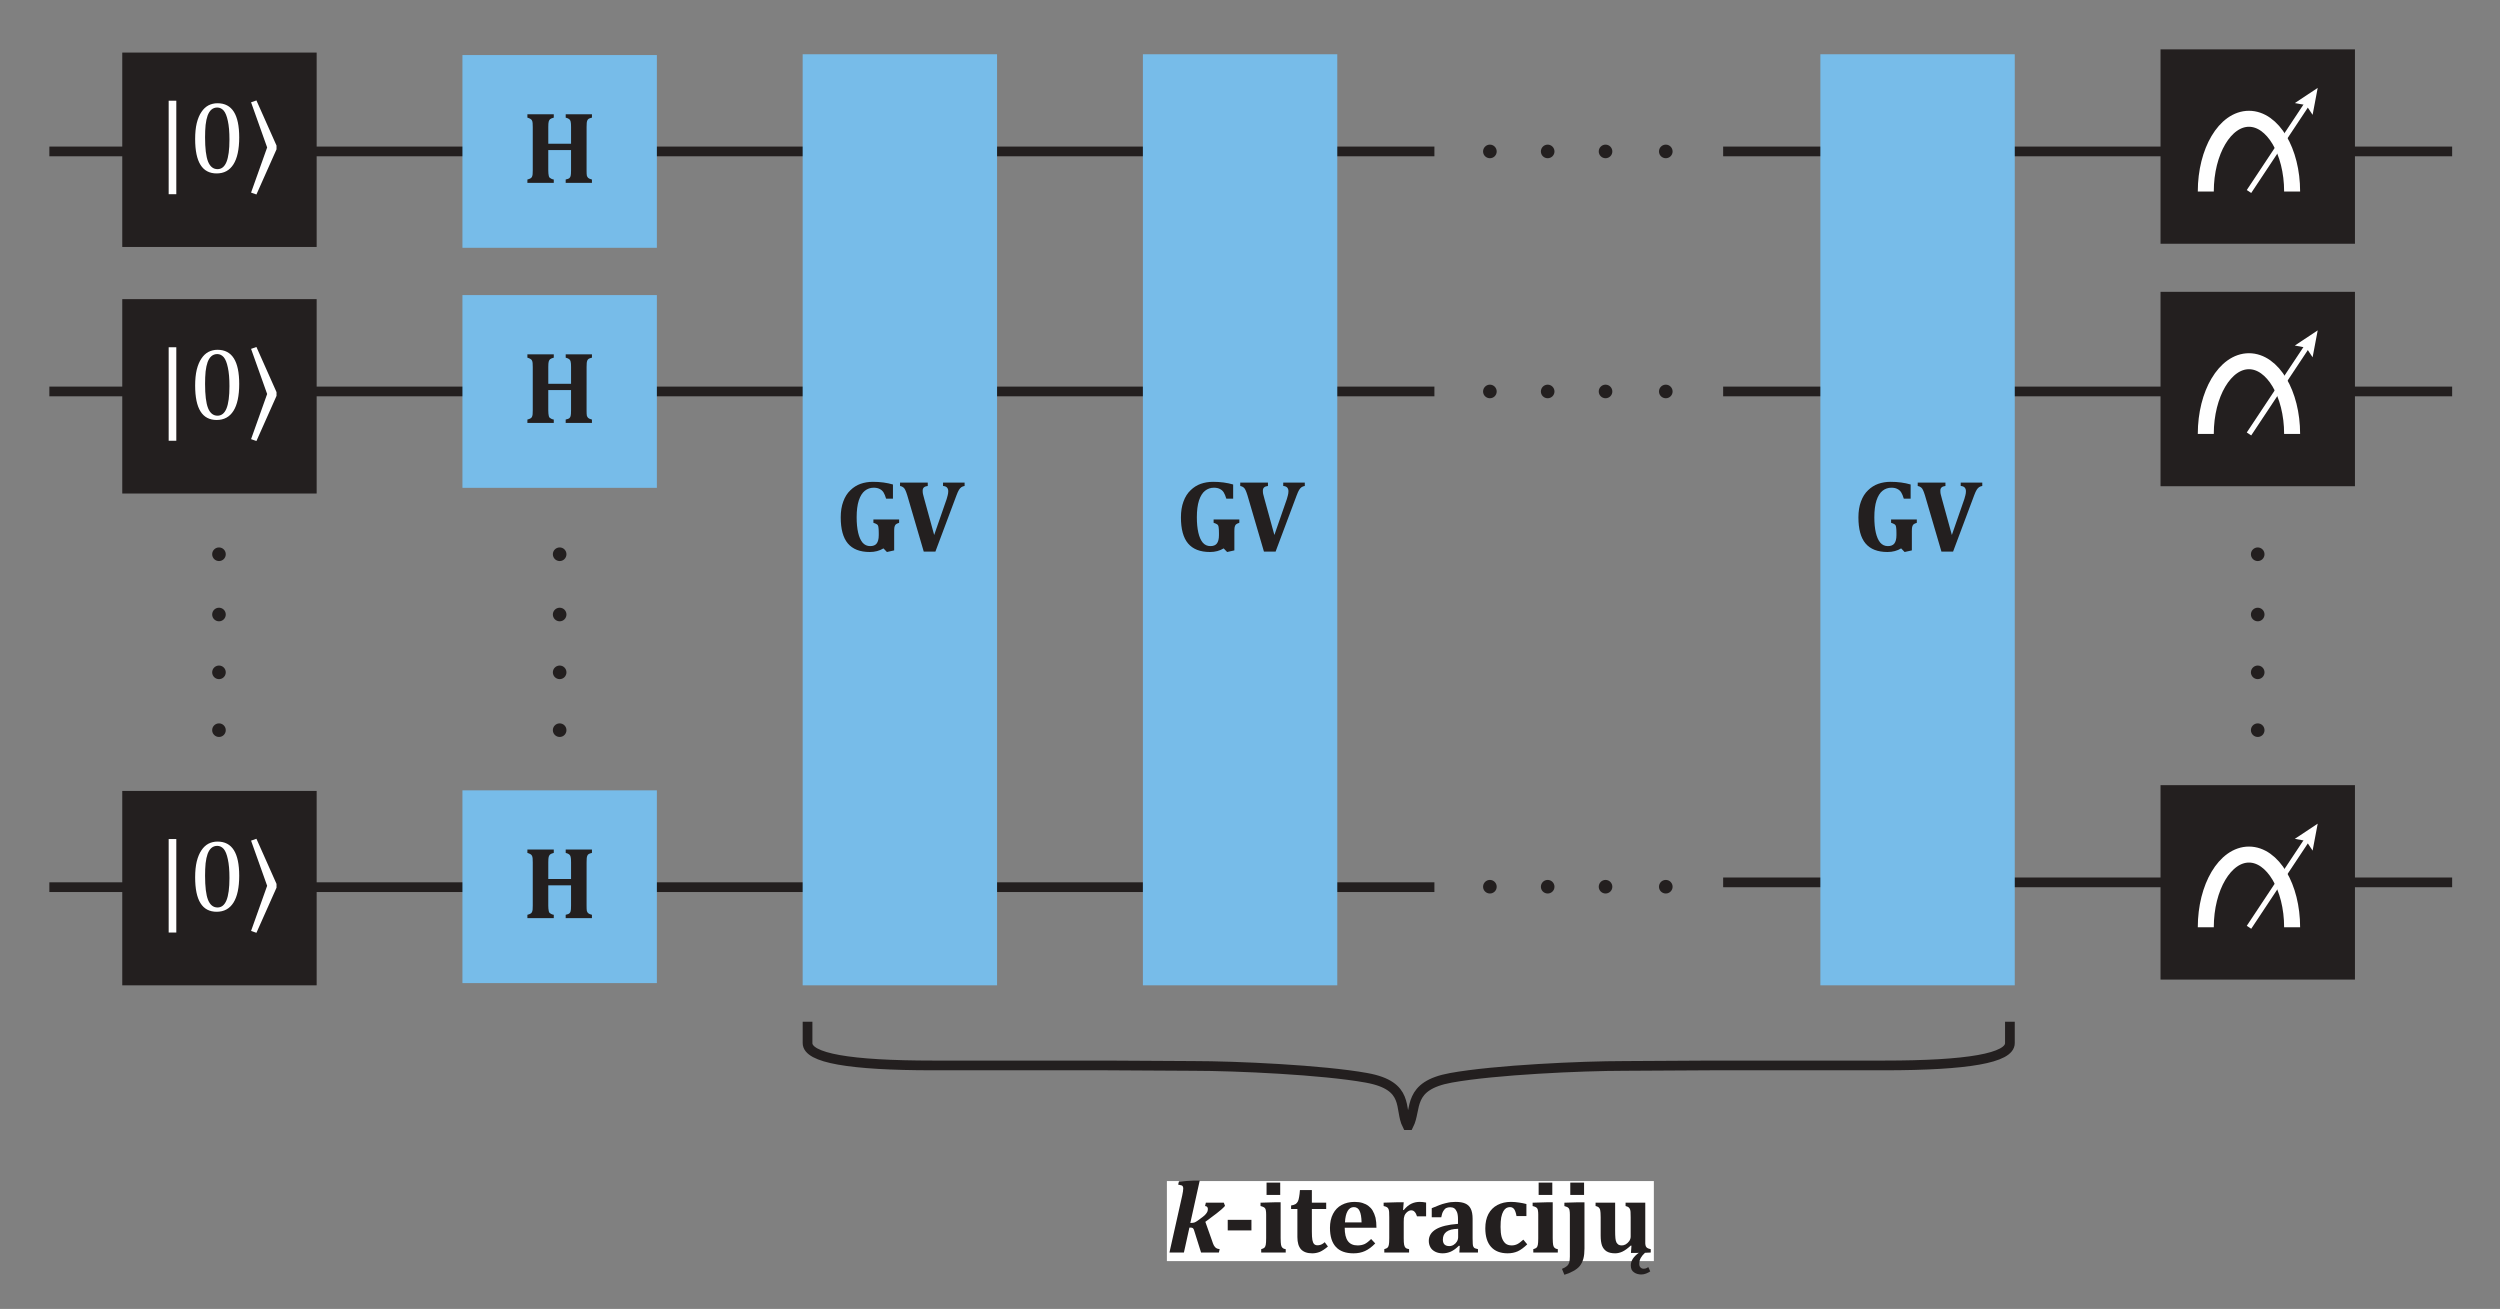 <?xml version="1.0" encoding="UTF-8"?>
<svg width="291.63pt" height="152.69pt" version="1.2" viewBox="0 0 291.63 152.69" xmlns="http://www.w3.org/2000/svg" xmlns:xlink="http://www.w3.org/1999/xlink">
 <rect x="0" y="0" width="291.63" height="152.69" fill="#808080" stroke="none"/>
 <defs>
  <symbol id="glyph0-1" overflow="visible">
   <path d="m2.344 2.516h-0.891v-10.906h0.891z"/>
  </symbol>
  <symbol id="glyph0-2" overflow="visible">
   <path d="m3.266 0.094c-0.844 0-1.477-0.332-1.891-1-0.418-0.664-0.625-1.672-0.625-3.016 0-0.719 0.062-1.336 0.188-1.859 0.133-0.531 0.316-0.961 0.547-1.297 0.227-0.344 0.5-0.598 0.812-0.766 0.32-0.164 0.676-0.25 1.062-0.25 0.852 0 1.488 0.336 1.906 1 0.414 0.656 0.625 1.652 0.625 2.984 0 1.387-0.227 2.434-0.672 3.141-0.449 0.711-1.102 1.062-1.953 1.062zm-1.359-4.203c0 1.281 0.113 2.219 0.344 2.812 0.238 0.594 0.609 0.891 1.109 0.891 0.469 0 0.816-0.281 1.047-0.844 0.227-0.562 0.344-1.426 0.344-2.594 0-0.906-0.062-1.633-0.188-2.188-0.117-0.562-0.277-0.961-0.484-1.203-0.211-0.238-0.461-0.359-0.75-0.359-0.273 0-0.5 0.086-0.688 0.25-0.18 0.156-0.324 0.387-0.438 0.688-0.105 0.293-0.184 0.656-0.234 1.094-0.043 0.43-0.062 0.914-0.062 1.453z"/>
  </symbol>
  <symbol id="glyph0-3" overflow="visible">
   <path d="m1.25-8.422 2.344 5.266v0.438l-2.344 5.266-0.625-0.219 1.875-5.266-1.875-5.266z"/>
  </symbol>
  <symbol id="glyph1-1" overflow="visible">
   <path d="m6.703-7.781v1.656h-0.797c-0.094-0.32-0.199-0.57-0.312-0.75-0.117-0.176-0.266-0.305-0.453-0.391-0.18-0.094-0.406-0.141-0.688-0.141-0.387 0-0.73 0.121-1.031 0.359-0.293 0.23-0.527 0.605-0.703 1.125-0.168 0.523-0.25 1.18-0.25 1.969 0 0.68 0.055 1.273 0.172 1.781 0.113 0.5 0.285 0.891 0.516 1.172 0.238 0.273 0.535 0.406 0.891 0.406 0.344 0 0.594-0.098 0.75-0.297 0.164-0.207 0.25-0.535 0.25-0.984v-0.234c0-0.289-0.012-0.5-0.031-0.625-0.012-0.133-0.039-0.234-0.078-0.297-0.043-0.062-0.102-0.109-0.172-0.141-0.062-0.039-0.18-0.086-0.344-0.141v-0.391h3v0.391c-0.199 0.062-0.336 0.133-0.406 0.203-0.062 0.074-0.109 0.172-0.141 0.297-0.023 0.125-0.031 0.297-0.031 0.516v2.203l-0.844 0.188-0.406-0.422c-0.461 0.281-0.992 0.422-1.594 0.422-1.148 0-2-0.332-2.562-1-0.555-0.664-0.828-1.676-0.828-3.031 0-0.707 0.098-1.328 0.297-1.859 0.195-0.539 0.473-0.977 0.828-1.312 0.352-0.344 0.75-0.594 1.188-0.75 0.445-0.156 0.926-0.234 1.438-0.234 0.852 0 1.633 0.105 2.344 0.312z"/>
  </symbol>
  <symbol id="glyph1-2" overflow="visible">
   <path d="m5.562-6.078c0.051-0.164 0.094-0.316 0.125-0.453 0.039-0.145 0.062-0.301 0.062-0.469 0-0.188-0.055-0.332-0.156-0.438-0.105-0.102-0.258-0.16-0.453-0.172v-0.391h2.516v0.391c-0.148 0.023-0.273 0.07-0.375 0.141-0.105 0.074-0.199 0.18-0.281 0.312-0.086 0.137-0.184 0.355-0.297 0.656l-2.453 6.547h-1.359l-1.922-6.562c-0.094-0.301-0.172-0.508-0.234-0.625-0.055-0.125-0.125-0.223-0.219-0.297-0.094-0.082-0.227-0.141-0.391-0.172v-0.391h3.234v0.391c-0.199 0.023-0.352 0.078-0.453 0.172-0.094 0.086-0.141 0.211-0.141 0.375 0 0.125 0.008 0.25 0.031 0.375 0.031 0.125 0.082 0.324 0.156 0.594l1.156 4.203z"/>
  </symbol>
  <symbol id="glyph1-3" overflow="visible">
   <path d="m7.469-1.469c0 0.305 0.008 0.512 0.031 0.625 0.031 0.105 0.082 0.195 0.156 0.266 0.082 0.074 0.227 0.137 0.438 0.188v0.391h-3.062v-0.391c0.227-0.051 0.375-0.109 0.438-0.172 0.07-0.062 0.117-0.145 0.141-0.25 0.031-0.102 0.047-0.32 0.047-0.656v-2.359h-2.656v2.359c0 0.137 0.004 0.262 0.016 0.375 0.008 0.117 0.023 0.215 0.047 0.297 0.02 0.074 0.051 0.137 0.094 0.188 0.051 0.043 0.113 0.086 0.188 0.125 0.082 0.043 0.18 0.074 0.297 0.094v0.391h-3.078v-0.391c0.145-0.039 0.258-0.082 0.344-0.125 0.082-0.039 0.145-0.102 0.188-0.188 0.039-0.082 0.066-0.18 0.078-0.297 0.008-0.125 0.016-0.281 0.016-0.469v-5.047c0-0.188-0.008-0.344-0.016-0.469-0.012-0.125-0.039-0.223-0.078-0.297-0.043-0.082-0.105-0.145-0.188-0.188-0.086-0.051-0.199-0.098-0.344-0.141v-0.391h3.078v0.391c-0.211 0.055-0.355 0.117-0.438 0.188-0.074 0.074-0.125 0.168-0.156 0.281-0.031 0.117-0.047 0.324-0.047 0.625v1.953h2.656v-1.953c0-0.301-0.016-0.508-0.047-0.625-0.023-0.113-0.074-0.207-0.156-0.281-0.074-0.07-0.215-0.133-0.422-0.188v-0.391h3.062v0.391c-0.18 0.043-0.309 0.09-0.391 0.141-0.074 0.055-0.125 0.121-0.156 0.203-0.031 0.086-0.055 0.18-0.062 0.281-0.012 0.105-0.016 0.262-0.016 0.469z"/>
  </symbol>
  <symbol id="glyph2-1" overflow="visible">
   <path d="m2.734-3.453h0.125c0.113 0 0.227-0.016 0.344-0.047 0.113-0.039 0.242-0.113 0.391-0.219 0.156-0.102 0.359-0.254 0.609-0.453 0.164-0.125 0.285-0.238 0.359-0.344 0.082-0.102 0.141-0.195 0.172-0.281 0.031-0.094 0.047-0.191 0.047-0.297 0-0.082-0.027-0.156-0.078-0.219-0.043-0.062-0.125-0.098-0.25-0.109l0.094-0.391h2.094l0.141 0.375c-0.242 0.273-0.57 0.562-0.984 0.875l-1.312 0.984 0.766 2.156c0.082 0.262 0.156 0.453 0.219 0.578 0.07 0.125 0.156 0.23 0.25 0.312 0.102 0.074 0.25 0.121 0.438 0.141l-0.094 0.391h-2.078l-0.797-2.531c-0.031-0.125-0.07-0.207-0.109-0.25-0.031-0.051-0.074-0.082-0.125-0.094-0.043-0.02-0.105-0.031-0.188-0.031h-0.141l-0.641 2.906h-1.688l1.484-6.625c0.082-0.383 0.125-0.66 0.125-0.828 0-0.094-0.012-0.16-0.031-0.203-0.012-0.051-0.039-0.094-0.078-0.125-0.031-0.031-0.078-0.051-0.141-0.062-0.055-0.02-0.168-0.047-0.344-0.078l0.094-0.375 1.766-0.094h0.656z"/>
  </symbol>
  <symbol id="glyph3-1" overflow="visible">
   <path d="m3.406-2.578h-2.766v-1.234h2.766z"/>
  </symbol>
  <symbol id="glyph3-2" overflow="visible">
   <path d="m2.719-8.156v1.438h-1.594v-1.438zm-2.219 7.766c0.188-0.051 0.316-0.113 0.391-0.188 0.07-0.082 0.117-0.191 0.141-0.328 0.031-0.145 0.047-0.406 0.047-0.781v-2.719c0-0.195-0.012-0.352-0.031-0.469-0.012-0.113-0.043-0.207-0.094-0.281-0.055-0.07-0.121-0.125-0.203-0.156-0.086-0.039-0.195-0.078-0.328-0.109v-0.391l1.625-0.047h0.719v4.172c0 0.219 0.004 0.387 0.016 0.5 0.008 0.117 0.02 0.211 0.031 0.281 0.008 0.062 0.023 0.121 0.047 0.172 0.02 0.055 0.047 0.102 0.078 0.141 0.039 0.043 0.094 0.086 0.156 0.125 0.062 0.031 0.148 0.059 0.266 0.078v0.391h-2.859z"/>
  </symbol>
  <symbol id="glyph3-3" overflow="visible">
   <path d="m4.516-0.703c-0.344 0.293-0.656 0.5-0.938 0.625-0.281 0.113-0.578 0.172-0.891 0.172-0.586 0-1.023-0.156-1.312-0.469-0.281-0.312-0.422-0.789-0.422-1.438v-3.266h-0.734v-0.406c0.238-0.039 0.414-0.098 0.531-0.172 0.113-0.082 0.203-0.188 0.266-0.312 0.062-0.133 0.109-0.305 0.141-0.516 0.039-0.207 0.07-0.473 0.094-0.797h1.391v1.469h1.672v0.734h-1.672v2.641c0 0.438 0.02 0.766 0.062 0.984 0.039 0.211 0.109 0.367 0.203 0.469 0.102 0.094 0.227 0.141 0.375 0.141 0.102 0 0.195-0.008 0.281-0.031 0.094-0.02 0.188-0.055 0.281-0.109 0.094-0.051 0.191-0.125 0.297-0.219z"/>
  </symbol>
  <symbol id="glyph3-4" overflow="visible">
   <path d="m5.812-1.062c-0.406 0.418-0.809 0.715-1.203 0.891-0.387 0.176-0.828 0.266-1.328 0.266-0.918 0-1.605-0.25-2.062-0.75-0.461-0.5-0.688-1.238-0.688-2.219 0-0.633 0.117-1.18 0.359-1.641 0.238-0.457 0.57-0.801 1-1.031 0.438-0.238 0.941-0.359 1.516-0.359 0.352 0 0.66 0.043 0.922 0.125 0.27 0.086 0.5 0.199 0.688 0.344 0.195 0.148 0.359 0.324 0.484 0.531 0.145 0.242 0.258 0.523 0.344 0.844 0.07 0.324 0.109 0.715 0.109 1.172h-3.703c0 0.711 0.125 1.23 0.375 1.562 0.25 0.336 0.625 0.5 1.125 0.5 0.301 0 0.57-0.051 0.812-0.156 0.238-0.113 0.492-0.312 0.766-0.594zm-1.594-2.453c-0.012-0.602-0.09-1.051-0.234-1.344-0.137-0.289-0.359-0.438-0.672-0.438-0.305 0-0.543 0.152-0.719 0.453-0.18 0.305-0.281 0.746-0.312 1.328z"/>
  </symbol>
  <symbol id="glyph3-5" overflow="visible">
   <path d="m2.688-4.969 0.078 0.016c0.281-0.344 0.57-0.586 0.875-0.734 0.301-0.145 0.629-0.219 0.984-0.219 0.238 0 0.488 0.027 0.75 0.078v1.609h-1.062c-0.062-0.219-0.152-0.391-0.266-0.516-0.105-0.125-0.246-0.188-0.422-0.188-0.086 0-0.18 0.027-0.281 0.078-0.105 0.055-0.203 0.133-0.297 0.234-0.086 0.094-0.148 0.195-0.188 0.297-0.031 0.094-0.059 0.195-0.078 0.297-0.012 0.094-0.016 0.246-0.016 0.453v1.875c0 0.367 0.016 0.625 0.047 0.781 0.031 0.148 0.082 0.262 0.156 0.344 0.082 0.086 0.223 0.141 0.422 0.172v0.391h-2.891v-0.391c0.188-0.051 0.316-0.113 0.391-0.188 0.07-0.082 0.117-0.191 0.141-0.328 0.031-0.145 0.047-0.406 0.047-0.781v-2.406c0-0.289-0.008-0.504-0.016-0.641-0.012-0.145-0.039-0.258-0.078-0.344-0.031-0.082-0.09-0.148-0.172-0.203-0.074-0.051-0.203-0.098-0.391-0.141v-0.391l1.609-0.047h0.734z"/>
  </symbol>
  <symbol id="glyph3-6" overflow="visible">
   <path d="m3.969-0.766-0.094-0.031c-0.312 0.312-0.625 0.543-0.938 0.688-0.305 0.133-0.621 0.203-0.953 0.203-0.336 0-0.625-0.062-0.875-0.188s-0.438-0.297-0.562-0.516-0.188-0.469-0.188-0.75c0-0.57 0.281-1.023 0.844-1.359 0.562-0.332 1.414-0.539 2.562-0.625v-0.547c0-0.363-0.043-0.645-0.125-0.844-0.086-0.195-0.188-0.336-0.312-0.422-0.125-0.082-0.281-0.125-0.469-0.125-0.18 0-0.336 0.031-0.469 0.094-0.125 0.062-0.242 0.184-0.344 0.359-0.105 0.18-0.184 0.418-0.234 0.719h-1.109v-1.062c0.363-0.156 0.66-0.273 0.891-0.359 0.238-0.094 0.473-0.164 0.703-0.219 0.238-0.062 0.445-0.102 0.625-0.125 0.188-0.02 0.375-0.031 0.562-0.031 0.469 0 0.844 0.062 1.125 0.188 0.289 0.125 0.504 0.328 0.641 0.609 0.145 0.281 0.219 0.672 0.219 1.172v2.281c0 0.262 0.004 0.465 0.016 0.609 0.008 0.137 0.023 0.242 0.047 0.312 0.031 0.062 0.062 0.117 0.094 0.156 0.039 0.043 0.086 0.074 0.141 0.094 0.062 0.023 0.172 0.055 0.328 0.094v0.391h-2.172zm-0.188-2c-0.617 0.012-1.07 0.125-1.359 0.344-0.281 0.211-0.422 0.516-0.422 0.922 0 0.242 0.062 0.43 0.188 0.562 0.133 0.125 0.32 0.188 0.562 0.188 0.176 0 0.344-0.047 0.5-0.141 0.164-0.102 0.297-0.234 0.391-0.391 0.094-0.164 0.141-0.336 0.141-0.516z"/>
  </symbol>
  <symbol id="glyph3-7" overflow="visible">
   <path d="m4.969-1.5 0.453 0.547c-0.387 0.375-0.758 0.648-1.109 0.812-0.355 0.156-0.746 0.234-1.172 0.234-0.844 0-1.492-0.25-1.938-0.75-0.449-0.5-0.672-1.223-0.672-2.172 0-0.633 0.117-1.188 0.359-1.656 0.25-0.469 0.602-0.82 1.062-1.062 0.457-0.238 0.977-0.359 1.562-0.359 0.32 0 0.641 0.027 0.953 0.078 0.312 0.043 0.598 0.102 0.859 0.172v1.406h-1.156c-0.062-0.363-0.152-0.629-0.266-0.797-0.117-0.164-0.281-0.25-0.5-0.25-0.148 0-0.289 0.039-0.422 0.109-0.125 0.074-0.242 0.199-0.344 0.375-0.105 0.18-0.188 0.418-0.25 0.719-0.055 0.293-0.078 0.668-0.078 1.125 0 0.461 0.039 0.844 0.125 1.156 0.094 0.312 0.234 0.559 0.422 0.734 0.188 0.168 0.438 0.25 0.75 0.25 0.227 0 0.441-0.047 0.641-0.141 0.207-0.102 0.445-0.281 0.719-0.531z"/>
  </symbol>
  <symbol id="glyph3-8" overflow="visible">
   <path d="m2.656-8.156v1.438h-1.609v-1.438zm0.047 7.688c0 0.469-0.043 0.859-0.125 1.172-0.086 0.32-0.219 0.602-0.406 0.844-0.188 0.238-0.453 0.445-0.797 0.625-0.336 0.188-0.672 0.328-1.016 0.422l-0.281-0.688c0.258-0.105 0.453-0.215 0.578-0.328 0.125-0.105 0.211-0.242 0.266-0.406 0.051-0.168 0.078-0.402 0.078-0.703v-4.875c0-0.195-0.012-0.352-0.031-0.469-0.012-0.113-0.043-0.207-0.094-0.281-0.055-0.07-0.121-0.125-0.203-0.156-0.086-0.039-0.188-0.078-0.312-0.109v-0.391l1.609-0.047h0.734z"/>
  </symbol>
  <symbol id="glyph3-9" overflow="visible">
   <path d="m0.375-5.812h2.281v3.25c0 0.375 0.008 0.672 0.031 0.891 0.02 0.211 0.062 0.375 0.125 0.5 0.07 0.117 0.156 0.203 0.25 0.266 0.102 0.055 0.227 0.078 0.375 0.078 0.145 0 0.297-0.039 0.453-0.125 0.156-0.094 0.289-0.219 0.406-0.375 0.113-0.164 0.172-0.344 0.172-0.531v-2.266c0-0.281-0.008-0.488-0.016-0.625-0.012-0.145-0.039-0.254-0.078-0.328-0.031-0.082-0.086-0.148-0.156-0.203-0.062-0.051-0.18-0.098-0.344-0.141v-0.391h2.297v4.094 0.656c0.008 0.137 0.031 0.246 0.062 0.328 0.039 0.086 0.098 0.152 0.172 0.203 0.082 0.055 0.219 0.102 0.406 0.141v0.391l-0.672 0.031c-0.211 0.188-0.375 0.391-0.5 0.609-0.117 0.227-0.172 0.453-0.172 0.672 0 0.188 0.047 0.328 0.141 0.422 0.094 0.102 0.219 0.156 0.375 0.156 0.125 0 0.227-0.023 0.312-0.062 0.082-0.043 0.16-0.086 0.234-0.125l0.219 0.5c-0.137 0.094-0.297 0.176-0.484 0.25-0.18 0.07-0.367 0.109-0.562 0.109-0.156 0-0.309-0.023-0.453-0.062-0.148-0.043-0.277-0.105-0.391-0.188-0.117-0.074-0.211-0.18-0.281-0.312-0.062-0.137-0.094-0.305-0.094-0.5 0-0.262 0.078-0.516 0.234-0.766 0.164-0.25 0.398-0.484 0.703-0.703l-0.203 0.016h-0.719l0.062-0.844-0.078-0.016c-0.367 0.336-0.688 0.57-0.969 0.703-0.281 0.133-0.57 0.203-0.859 0.203-0.418 0-0.75-0.078-1-0.234-0.242-0.156-0.418-0.379-0.531-0.672-0.105-0.301-0.156-0.688-0.156-1.156v-2.156c0-0.219-0.008-0.383-0.016-0.5-0.012-0.113-0.023-0.203-0.031-0.266-0.012-0.07-0.027-0.133-0.047-0.188-0.023-0.051-0.055-0.098-0.094-0.141-0.031-0.039-0.078-0.078-0.141-0.109-0.062-0.039-0.152-0.07-0.266-0.094z"/>
  </symbol>
  <clipPath id="clip1">
   <path d="m230 0h61.629v49h-61.629z"/>
  </clipPath>
  <clipPath id="clip2">
   <path d="m230 15h61.629v63h-61.629z"/>
  </clipPath>
  <clipPath id="clip3">
   <path d="m230 73h61.629v62h-61.629z"/>
  </clipPath>
 </defs>
 <g fill="none" stroke="#231f1f" stroke-width="1.134">
  <path transform="matrix(1 0 0 -1 5.757 17.664)" d="m6.125e-4 -3.625e-4h161.57"/>
  <path transform="matrix(1 0 0 -1 201.01 17.664)" d="m-6.875e-4 -3.625e-4h85.039"/>
  <path transform="matrix(1 0 0 -1 201.01 45.664)" d="m-6.875e-4 3.75e-5h85.039"/>
  <path transform="matrix(1 0 0 -1 201.01 102.93)" d="m-6.875e-4 -6.8125e-4h85.039"/>
  <path transform="matrix(1 0 0 -1 5.757 45.664)" d="m6.125e-4 3.75e-5h161.57"/>
 </g>
 <g>
  <path d="m14.262 28.809h22.676v-22.676h-22.676z" fill="#231f1f"/>
  <g fill="#fff">
   <use x="18.223" y="20.138" xlink:href="#glyph0-1"/>
   <use x="22.015" y="20.138" xlink:href="#glyph0-2"/>
   <use x="28.663" y="20.138" xlink:href="#glyph0-3"/>
  </g>
  <path d="m14.262 57.57h22.676v-22.676h-22.676z" fill="#231f1f"/>
  <g fill="#fff">
   <use x="18.223" y="48.898" xlink:href="#glyph0-1"/>
   <use x="22.015" y="48.898" xlink:href="#glyph0-2"/>
   <use x="28.663" y="48.898" xlink:href="#glyph0-3"/>
  </g>
 </g>
 <path transform="matrix(1 0 0 -1 5.757 103.49)" d="m6.125e-4 -1.875e-4h161.57" fill="none" stroke="#231f1f" stroke-width="1.134"/>
 <path d="m252.03 28.434h22.68v-22.676h-22.68z" fill="#231f1f"/>
 <g clip-path="url(#clip1)">
  <path transform="matrix(1 0 0 -1 267.38 22.338)" d="m3.125e-4 -0.002c0 4.691-2.254 8.484-5.035 8.484s-5.035-3.793-5.035-8.484" fill="none" stroke="#fff" stroke-miterlimit="10" stroke-width="1.866"/>
 </g>
 <path transform="matrix(1 0 0 -1 262.35 22.338)" d="m-1.4375e-4 -0.002 6.906 10.414" fill="none" stroke="#fff" stroke-miterlimit="10" stroke-width=".622"/>
 <path d="m269.77 13.398-0.746-1.129-1.328-0.246 2.668-1.77z" fill="#fff"/>
 <path d="m252.03 56.719h22.68v-22.676h-22.68z" fill="#231f1f"/>
 <g clip-path="url(#clip2)">
  <path transform="matrix(1 0 0 -1 267.38 50.622)" d="m3.125e-4 0.001c0 4.688-2.254 8.484-5.035 8.484s-5.035-3.797-5.035-8.484" fill="none" stroke="#fff" stroke-miterlimit="10" stroke-width="1.866"/>
 </g>
 <path transform="matrix(1 0 0 -1 262.35 50.622)" d="m-1.4375e-4 0.001 6.906 10.41" fill="none" stroke="#fff" stroke-miterlimit="10" stroke-width=".622"/>
 <path d="m269.77 41.68-0.746-1.125-1.328-0.246 2.668-1.77z" fill="#fff"/>
 <path d="m252.03 114.27h22.68v-22.68h-22.68z" fill="#231f1f"/>
 <g clip-path="url(#clip3)">
  <path transform="matrix(1 0 0 -1 267.38 108.17)" d="m3.125e-4 -0.001c0 4.691-2.254 8.484-5.035 8.484s-5.035-3.793-5.035-8.484" fill="none" stroke="#fff" stroke-miterlimit="10" stroke-width="1.866"/>
 </g>
 <path transform="matrix(1 0 0 -1 262.35 108.17)" d="m-1.4375e-4 -0.001 6.906 10.414" fill="none" stroke="#fff" stroke-miterlimit="10" stroke-width=".622"/>
 <g>
  <path d="m269.77 99.227-0.746-1.129-1.328-0.246 2.668-1.77z" fill="#fff"/>
  <path d="m93.633 114.94h22.676v-108.61h-22.676z" fill="#77bce9"/>
  <g fill="#231f1f">
   <use x="97.462" y="64.299" xlink:href="#glyph1-1"/>
   <use x="104.866" y="64.299" xlink:href="#glyph1-2"/>
  </g>
  <path d="m133.32 114.94h22.676v-108.61h-22.676z" fill="#77bce9"/>
  <g fill="#231f1f">
   <use x="137.147" y="64.299" xlink:href="#glyph1-1"/>
   <use x="144.551" y="64.299" xlink:href="#glyph1-2"/>
  </g>
  <path d="m212.35 114.94h22.676v-108.61h-22.676z" fill="#77bce9"/>
  <g fill="#231f1f">
   <use x="216.177" y="64.299" xlink:href="#glyph1-1"/>
   <use x="223.581" y="64.299" xlink:href="#glyph1-2"/>
  </g>
  <path d="m14.262 114.94h22.676v-22.676h-22.676z" fill="#231f1f"/>
  <g fill="#fff">
   <use x="18.223" y="106.266" xlink:href="#glyph0-1"/>
   <use x="22.015" y="106.266" xlink:href="#glyph0-2"/>
   <use x="28.663" y="106.266" xlink:href="#glyph0-3"/>
  </g>
 </g>
 <g fill="#231f1f">
  <path d="m173.8 18.457c0.438 0 0.793-0.352 0.793-0.789s-0.355-0.797-0.793-0.797-0.797 0.359-0.797 0.797 0.359 0.789 0.797 0.789"/>
  <path d="m173.8 46.457c0.438 0 0.793-0.352 0.793-0.789s-0.355-0.797-0.793-0.797-0.797 0.359-0.797 0.797 0.359 0.789 0.797 0.789"/>
  <path d="m173.8 104.23c0.438 0 0.793-0.352 0.793-0.789s-0.355-0.797-0.793-0.797-0.797 0.359-0.797 0.797 0.359 0.789 0.797 0.789"/>
  <path d="m180.54 18.457c0.438 0 0.793-0.352 0.793-0.789s-0.355-0.797-0.793-0.797-0.793 0.359-0.793 0.797 0.355 0.789 0.793 0.789"/>
  <path d="m180.54 46.457c0.438 0 0.793-0.352 0.793-0.789s-0.355-0.797-0.793-0.797-0.793 0.359-0.793 0.797 0.355 0.789 0.793 0.789"/>
  <path d="m180.54 104.23c0.438 0 0.793-0.352 0.793-0.789s-0.355-0.797-0.793-0.797-0.793 0.359-0.793 0.797 0.355 0.789 0.793 0.789"/>
  <path d="m187.29 18.457c0.438 0 0.793-0.352 0.793-0.789s-0.355-0.797-0.793-0.797-0.793 0.359-0.793 0.797 0.355 0.789 0.793 0.789"/>
  <path d="m187.29 46.457c0.438 0 0.793-0.352 0.793-0.789s-0.355-0.797-0.793-0.797-0.793 0.359-0.793 0.797 0.355 0.789 0.793 0.789"/>
  <path d="m187.29 104.23c0.438 0 0.793-0.352 0.793-0.789s-0.355-0.797-0.793-0.797-0.793 0.359-0.793 0.797 0.355 0.789 0.793 0.789"/>
  <path d="m194.32 18.457c0.438 0 0.793-0.352 0.793-0.789s-0.355-0.797-0.793-0.797c-0.441 0-0.797 0.359-0.797 0.797s0.355 0.789 0.797 0.789"/>
  <path d="m194.32 46.457c0.438 0 0.793-0.352 0.793-0.789s-0.355-0.797-0.793-0.797c-0.441 0-0.797 0.359-0.797 0.797s0.355 0.789 0.797 0.789"/>
  <path d="m194.32 104.23c0.438 0 0.793-0.352 0.793-0.789s-0.355-0.797-0.793-0.797c-0.441 0-0.797 0.359-0.797 0.797s0.355 0.789 0.797 0.789"/>
  <path d="m26.336 85.176c0-0.438-0.352-0.793-0.789-0.793s-0.797 0.355-0.797 0.793 0.359 0.793 0.797 0.793 0.789-0.355 0.789-0.793"/>
  <path d="m66.078 85.176c0-0.438-0.352-0.793-0.789-0.793s-0.797 0.355-0.797 0.793 0.359 0.793 0.797 0.793 0.789-0.355 0.789-0.793"/>
  <path d="m264.16 85.176c0-0.438-0.352-0.793-0.789-0.793s-0.797 0.355-0.797 0.793 0.359 0.793 0.797 0.793 0.789-0.355 0.789-0.793"/>
  <path d="m26.336 78.43c0-0.438-0.352-0.793-0.789-0.793s-0.797 0.355-0.797 0.793 0.359 0.793 0.797 0.793 0.789-0.355 0.789-0.793"/>
  <path d="m66.078 78.43c0-0.438-0.352-0.793-0.789-0.793s-0.797 0.355-0.797 0.793 0.359 0.793 0.797 0.793 0.789-0.355 0.789-0.793"/>
  <path d="m264.16 78.43c0-0.438-0.352-0.793-0.789-0.793s-0.797 0.355-0.797 0.793 0.359 0.793 0.797 0.793 0.789-0.355 0.789-0.793"/>
  <path d="m26.336 71.684c0-0.438-0.352-0.793-0.789-0.793s-0.797 0.355-0.797 0.793 0.359 0.793 0.797 0.793 0.789-0.355 0.789-0.793"/>
  <path d="m66.078 71.684c0-0.438-0.352-0.793-0.789-0.793s-0.797 0.355-0.797 0.793 0.359 0.793 0.797 0.793 0.789-0.355 0.789-0.793"/>
  <path d="m264.16 71.684c0-0.438-0.352-0.793-0.789-0.793s-0.797 0.355-0.797 0.793 0.359 0.793 0.797 0.793 0.789-0.355 0.789-0.793"/>
  <path d="m26.336 64.652c0-0.438-0.352-0.793-0.789-0.793s-0.797 0.355-0.797 0.793c0 0.441 0.359 0.797 0.797 0.797s0.789-0.355 0.789-0.797"/>
  <path d="m66.078 64.652c0-0.438-0.352-0.793-0.789-0.793s-0.797 0.355-0.797 0.793c0 0.441 0.359 0.797 0.797 0.797s0.789-0.355 0.789-0.797"/>
  <path d="m264.16 64.652c0-0.438-0.352-0.793-0.789-0.793s-0.797 0.355-0.797 0.793c0 0.441 0.359 0.797 0.797 0.797s0.789-0.355 0.789-0.797"/>
 </g>
 <g>
  <path d="m53.945 28.906h22.68v-22.484h-22.68z" fill="#77bce9"/>
  <g fill="#231f1f">
   <use x="60.956" y="21.331" xlink:href="#glyph1-3"/>
  </g>
  <path d="m53.945 56.906h22.68v-22.484h-22.68z" fill="#77bce9"/>
  <g fill="#231f1f">
   <use x="60.956" y="49.331" xlink:href="#glyph1-3"/>
  </g>
  <path d="m53.945 114.68h22.68v-22.484h-22.68z" fill="#77bce9"/>
  <g fill="#231f1f">
   <use x="60.956" y="107.102" xlink:href="#glyph1-3"/>
  </g>
  <path d="m136.12 147.11h56.805v-9.336h-56.805z" fill="#fff"/>
  <g fill="#231f1f">
   <use x="136.12" y="146.109" xlink:href="#glyph2-1"/>
   <use x="142.577" y="146.109" xlink:href="#glyph3-1"/>
   <use x="146.621" y="146.109" xlink:href="#glyph3-2"/>
   <use x="150.389" y="146.109" xlink:href="#glyph3-3"/>
   <use x="154.612" y="146.109" xlink:href="#glyph3-4"/>
   <use x="160.983" y="146.109" xlink:href="#glyph3-5"/>
   <use x="166.313" y="146.109" xlink:href="#glyph3-6"/>
   <use x="172.733" y="146.109" xlink:href="#glyph3-7"/>
   <use x="178.361" y="146.109" xlink:href="#glyph3-2"/>
   <use x="182.129" y="146.109" xlink:href="#glyph3-8"/>
   <use x="185.753" y="146.109" xlink:href="#glyph3-9"/>
  </g>
 </g>
 <path transform="matrix(1 0 0 -1 234.46 119.19)" d="m-2.6875e-4 -6.0625e-4v-2.492c0-1.734-4.879-2.602-14.633-2.602h-20.164l-10.172-0.059c-4.996 0-15.125-0.461-20.238-1.387-5.117-0.926-3.949-3.606-4.926-5.523h-0.176c-0.977 1.918 0.375 4.598-4.742 5.523-5.113 0.926-15.242 1.387-20.238 1.387l-10.172 0.059h-20.164c-9.754 0-14.633 0.867-14.633 2.602v2.492" fill="none" stroke="#231f1f" stroke-miterlimit="10" stroke-width="1.134"/>
</svg>
